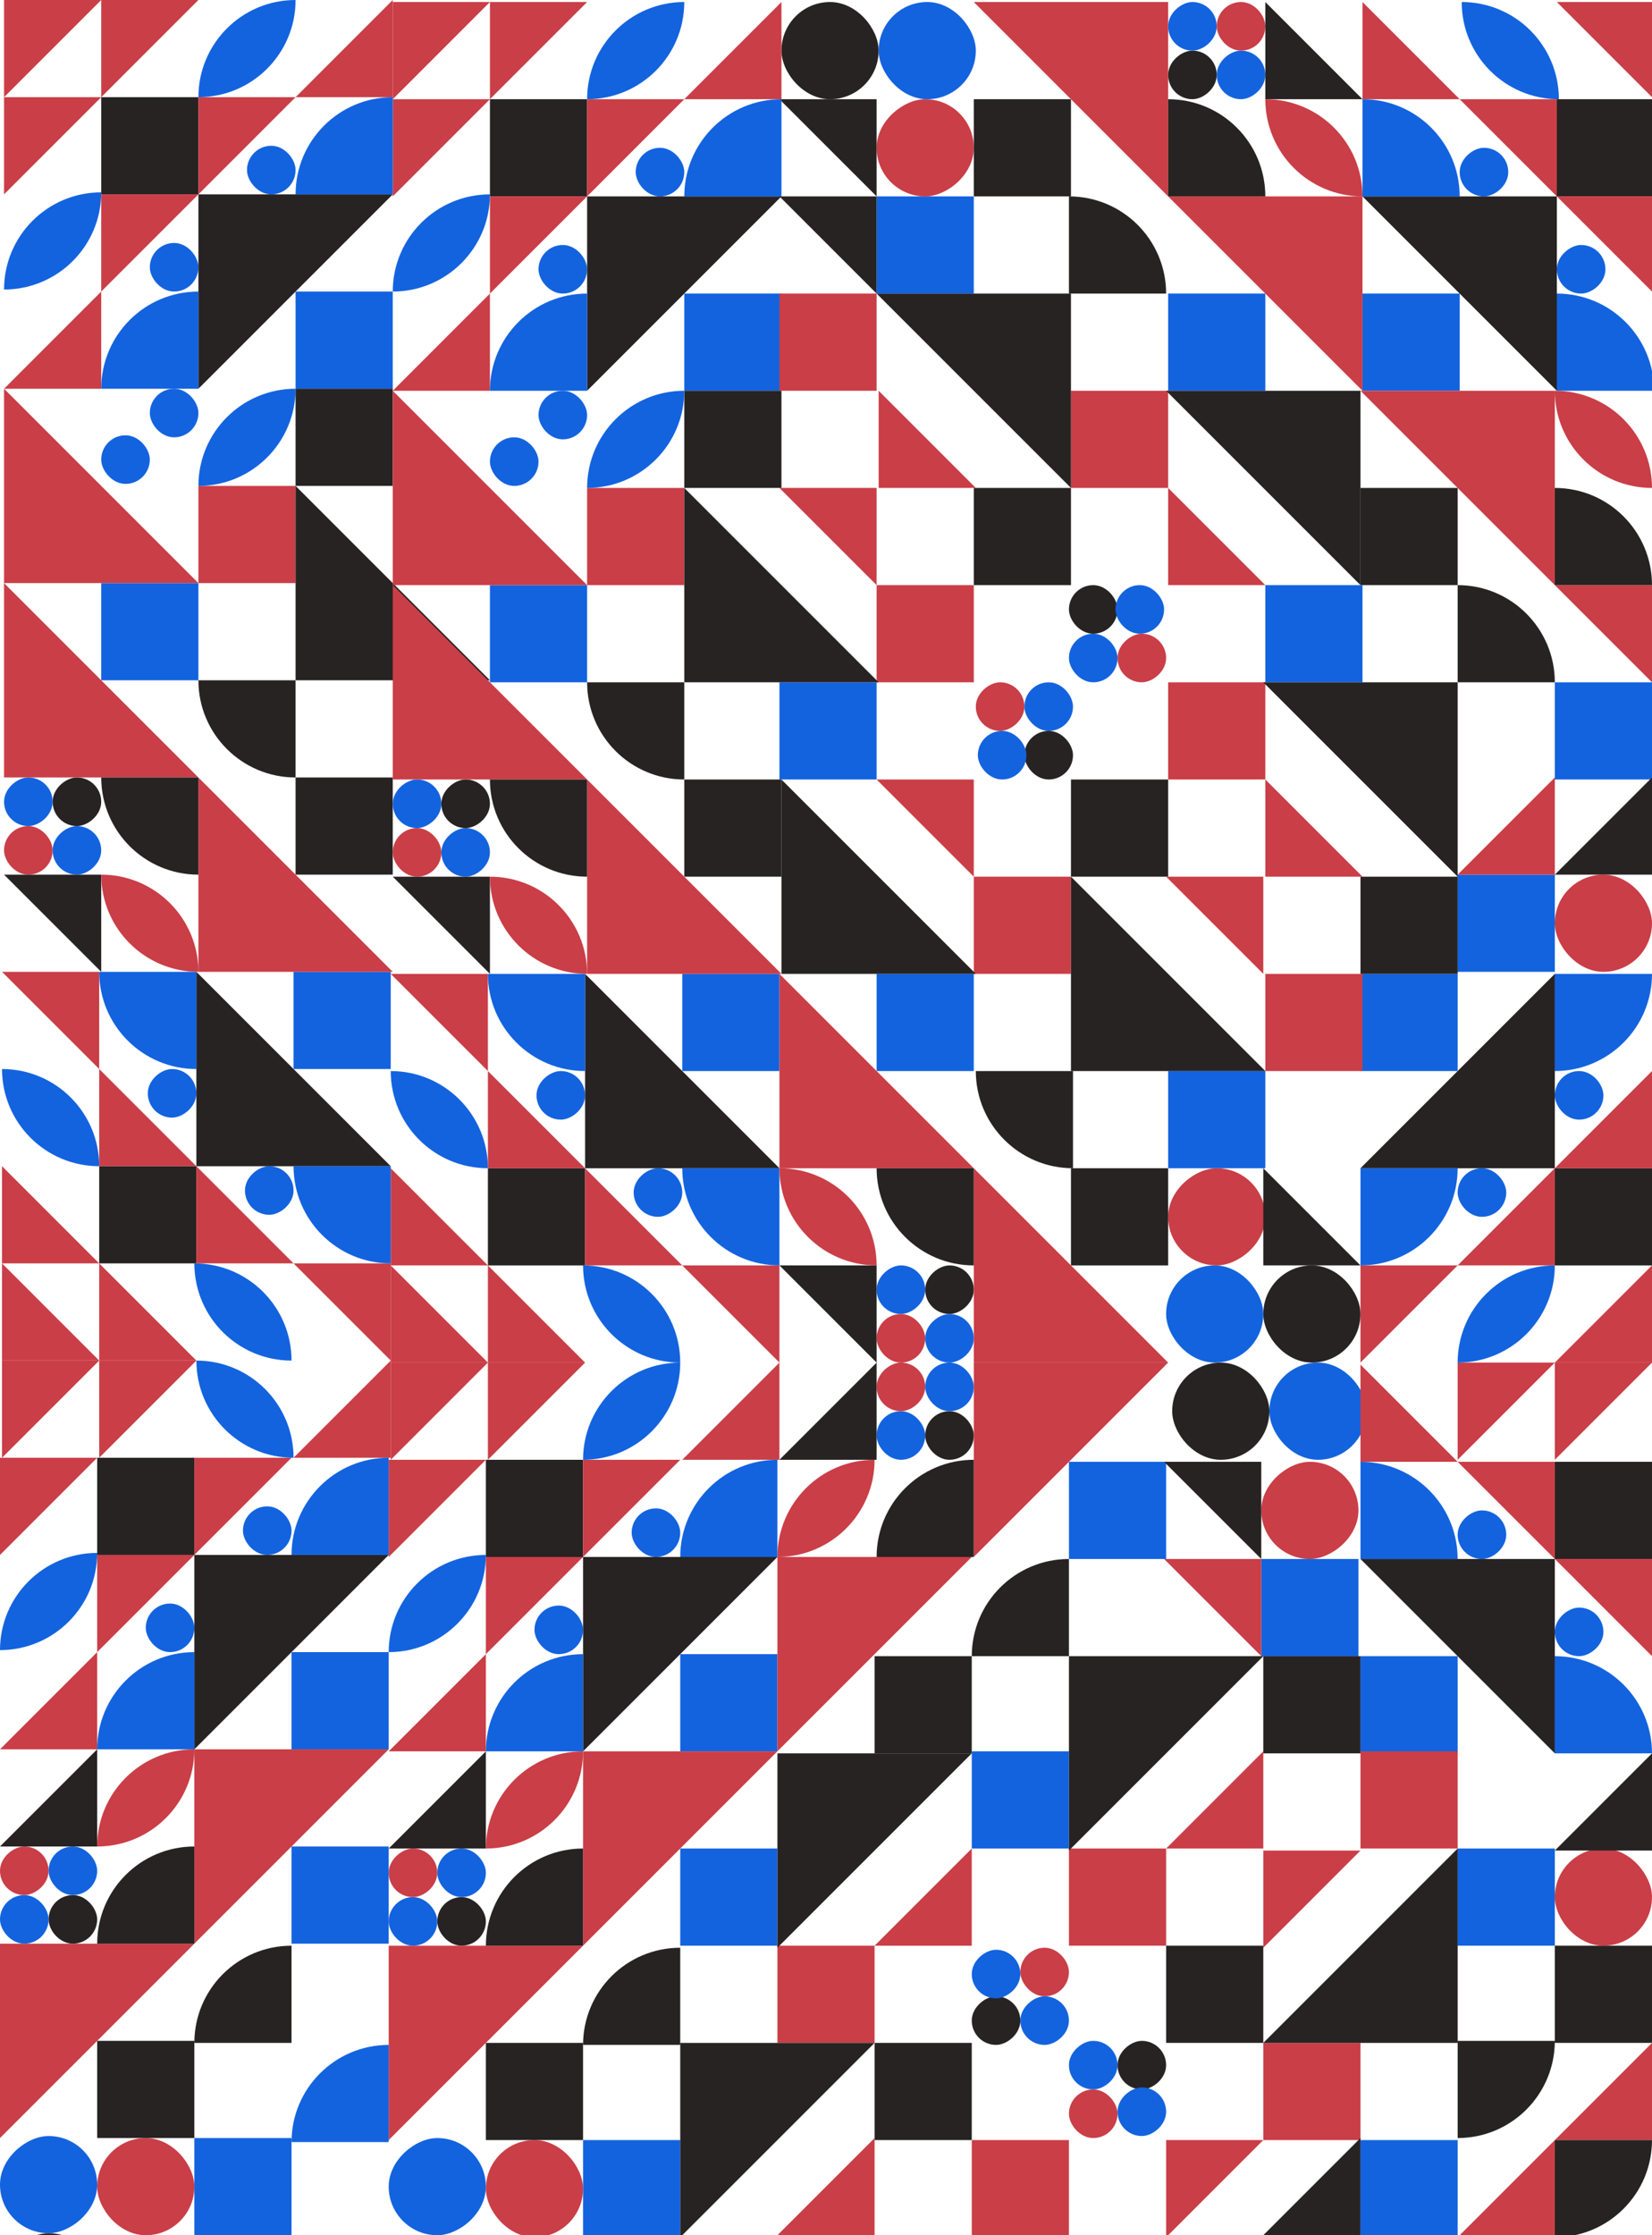 <svg width="816" height="1104" viewBox="0 0 816 1104" fill="none" xmlns="http://www.w3.org/2000/svg">
<g clip-path="url(#clip0_103_1928)">
<rect x="769" y="49" width="48" height="48" fill="#272323"/>
<rect x="240" y="769" width="48" height="48" transform="rotate(-90 240 769)" fill="#272323"/>
<rect x="48" y="768" width="48" height="48" transform="rotate(-90 48 768)" fill="#272323"/>
<rect x="289" y="625" width="48" height="48" transform="rotate(180 289 625)" fill="#272323"/>
<rect x="97" y="624" width="48" height="48" transform="rotate(180 97 624)" fill="#272323"/>
<rect x="242" y="97" width="48" height="48" transform="rotate(-90 242 97)" fill="#272323"/>
<rect x="50" y="96" width="48" height="48" transform="rotate(-90 50 96)" fill="#272323"/>
<rect x="816" y="577" width="48" height="48" transform="rotate(90 816 577)" fill="#272323"/>
<rect x="768" y="722" width="48" height="48" fill="#272323"/>
<rect x="673" y="145" width="48" height="48" fill="#1363DF"/>
<rect x="336" y="865" width="48" height="48" transform="rotate(-90 336 865)" fill="#1363DF"/>
<rect x="144" y="864" width="48" height="48" transform="rotate(-90 144 864)" fill="#1363DF"/>
<rect x="385" y="529" width="48" height="48" transform="rotate(180 385 529)" fill="#1363DF"/>
<rect x="193" y="528" width="48" height="48" transform="rotate(180 193 528)" fill="#1363DF"/>
<rect x="338" y="193" width="48" height="48" transform="rotate(-90 338 193)" fill="#1363DF"/>
<rect x="146" y="192" width="48" height="48" transform="rotate(-90 146 192)" fill="#1363DF"/>
<rect x="720" y="481" width="48" height="48" transform="rotate(90 720 481)" fill="#1363DF"/>
<rect x="672" y="818" width="48" height="48" fill="#1363DF"/>
<rect x="672" y="241" width="48" height="48" fill="#272323"/>
<rect x="432" y="866" width="48" height="48" transform="rotate(-90 432 866)" fill="#272323"/>
<rect x="386" y="433" width="48" height="48" transform="rotate(180 386 433)" fill="#272323"/>
<rect x="194" y="432" width="48" height="48" transform="rotate(180 194 432)" fill="#272323"/>
<rect x="625" y="289" width="48" height="48" fill="#1363DF"/>
<rect x="480" y="913" width="48" height="48" transform="rotate(-90 480 913)" fill="#1363DF"/>
<rect x="433" y="385" width="48" height="48" transform="rotate(180 433 385)" fill="#1363DF"/>
<rect x="338" y="289" width="48" height="48" transform="rotate(180 338 289)" fill="#CA3E47"/>
<rect x="146" y="288" width="48" height="48" transform="rotate(180 146 288)" fill="#CA3E47"/>
<rect x="529" y="193" width="48" height="48" fill="#CA3E47"/>
<rect x="384" y="1009" width="48" height="48" transform="rotate(-90 384 1009)" fill="#CA3E47"/>
<rect x="529" y="481" width="48" height="48" transform="rotate(180 529 481)" fill="#CA3E47"/>
<rect x="672" y="1009" width="48" height="48" transform="rotate(90 672 1009)" fill="#CA3E47"/>
<rect x="433" y="97" width="48" height="48" fill="#1363DF"/>
<rect x="288" y="1105" width="48" height="48" transform="rotate(-90 288 1105)" fill="#1363DF"/>
<rect x="96" y="1104" width="48" height="48" transform="rotate(-90 96 1104)" fill="#1363DF"/>
<rect x="768" y="432" width="48" height="48" transform="rotate(90 768 432)" fill="#1363DF"/>
<rect x="623" y="770" width="48" height="48" fill="#1363DF"/>
<rect x="625" y="577" width="48" height="48" transform="rotate(180 625 577)" fill="#1363DF"/>
<rect x="768" y="913" width="48" height="48" transform="rotate(90 768 913)" fill="#1363DF"/>
<rect x="528" y="289" width="24" height="24" rx="12" fill="#272323"/>
<rect x="480" y="1010" width="24" height="24" rx="12" transform="rotate(-90 480 1010)" fill="#272323"/>
<rect x="530" y="385" width="24" height="24" rx="12" transform="rotate(180 530 385)" fill="#272323"/>
<rect x="576" y="1008" width="24" height="24" rx="12" transform="rotate(90 576 1008)" fill="#272323"/>
<rect x="481" y="721" width="24" height="24" rx="12" transform="rotate(180 481 721)" fill="#272323"/>
<rect x="242" y="385" width="24" height="24" rx="12" transform="rotate(90 242 385)" fill="#272323"/>
<rect x="50" y="384" width="24" height="24" rx="12" transform="rotate(90 50 384)" fill="#272323"/>
<rect x="577" y="49" width="24" height="24" rx="12" transform="rotate(-90 577 49)" fill="#272323"/>
<rect x="240" y="961" width="24" height="24" rx="12" transform="rotate(180 240 961)" fill="#272323"/>
<rect x="48" y="960" width="24" height="24" rx="12" transform="rotate(180 48 960)" fill="#272323"/>
<rect x="481" y="625" width="24" height="24" rx="12" transform="rotate(90 481 625)" fill="#272323"/>
<rect x="386" y="1" width="48" height="48" rx="24" fill="#272323"/>
<rect y="1151" width="48" height="48" rx="24" transform="rotate(-90 0 1151)" fill="#272323"/>
<rect x="579" y="673" width="48" height="48" rx="24" fill="#272323"/>
<rect x="672" y="673" width="48" height="48" rx="24" transform="rotate(180 672 673)" fill="#272323"/>
<rect x="528" y="313" width="24" height="24" rx="12" fill="#1363DF"/>
<rect x="504" y="1010" width="24" height="24" rx="12" transform="rotate(-90 504 1010)" fill="#1363DF"/>
<rect x="530" y="361" width="24" height="24" rx="12" transform="rotate(180 530 361)" fill="#1363DF"/>
<rect x="552" y="1008" width="24" height="24" rx="12" transform="rotate(90 552 1008)" fill="#1363DF"/>
<rect x="481" y="697" width="24" height="24" rx="12" transform="rotate(180 481 697)" fill="#1363DF"/>
<rect x="218" y="385" width="24" height="24" rx="12" transform="rotate(90 218 385)" fill="#1363DF"/>
<rect x="26" y="384" width="24" height="24" rx="12" transform="rotate(90 26 384)" fill="#1363DF"/>
<rect x="601" y="49" width="24" height="24" rx="12" transform="rotate(-90 601 49)" fill="#1363DF"/>
<rect x="240" y="937" width="24" height="24" rx="12" transform="rotate(180 240 937)" fill="#1363DF"/>
<rect x="48" y="936" width="24" height="24" rx="12" transform="rotate(180 48 936)" fill="#1363DF"/>
<rect x="457" y="625" width="24" height="24" rx="12" transform="rotate(90 457 625)" fill="#1363DF"/>
<rect x="551" y="289" width="24" height="24" rx="12" fill="#1363DF"/>
<rect x="480" y="987" width="24" height="24" rx="12" transform="rotate(-90 480 987)" fill="#1363DF"/>
<rect x="507" y="385" width="24" height="24" rx="12" transform="rotate(180 507 385)" fill="#1363DF"/>
<rect x="576" y="1031" width="24" height="24" rx="12" transform="rotate(90 576 1031)" fill="#1363DF"/>
<rect x="457" y="721" width="24" height="24" rx="12" transform="rotate(180 457 721)" fill="#1363DF"/>
<rect x="242" y="409" width="24" height="24" rx="12" transform="rotate(90 242 409)" fill="#1363DF"/>
<rect x="50" y="408" width="24" height="24" rx="12" transform="rotate(90 50 408)" fill="#1363DF"/>
<rect x="577" y="25" width="24" height="24" rx="12" transform="rotate(-90 577 25)" fill="#1363DF"/>
<rect x="216" y="961" width="24" height="24" rx="12" transform="rotate(180 216 961)" fill="#1363DF"/>
<rect x="24" y="960" width="24" height="24" rx="12" transform="rotate(180 24 960)" fill="#1363DF"/>
<rect x="481" y="649" width="24" height="24" rx="12" transform="rotate(90 481 649)" fill="#1363DF"/>
<rect x="721" y="97" width="24" height="24" rx="12" transform="rotate(-90 721 97)" fill="#1363DF"/>
<rect x="288" y="817" width="24" height="24" rx="12" transform="rotate(180 288 817)" fill="#1363DF"/>
<rect x="96" y="816" width="24" height="24" rx="12" transform="rotate(180 96 816)" fill="#1363DF"/>
<rect x="337" y="577" width="24" height="24" rx="12" transform="rotate(90 337 577)" fill="#1363DF"/>
<rect x="145" y="576" width="24" height="24" rx="12" transform="rotate(90 145 576)" fill="#1363DF"/>
<rect x="290" y="145" width="24" height="24" rx="12" transform="rotate(180 290 145)" fill="#1363DF"/>
<rect x="290" y="217" width="24" height="24" rx="12" transform="rotate(180 290 217)" fill="#1363DF"/>
<rect x="98" y="216" width="24" height="24" rx="12" transform="rotate(180 98 216)" fill="#1363DF"/>
<rect x="266" y="240" width="24" height="24" rx="12" transform="rotate(180 266 240)" fill="#1363DF"/>
<rect x="74" y="239" width="24" height="24" rx="12" transform="rotate(180 74 239)" fill="#1363DF"/>
<rect x="98" y="144" width="24" height="24" rx="12" transform="rotate(180 98 144)" fill="#1363DF"/>
<rect x="768" y="529" width="24" height="24" rx="12" fill="#1363DF"/>
<rect x="720" y="770" width="24" height="24" rx="12" transform="rotate(-90 720 770)" fill="#1363DF"/>
<rect x="769" y="145" width="24" height="24" rx="12" transform="rotate(-90 769 145)" fill="#1363DF"/>
<rect x="336" y="769" width="24" height="24" rx="12" transform="rotate(180 336 769)" fill="#1363DF"/>
<rect x="144" y="768" width="24" height="24" rx="12" transform="rotate(180 144 768)" fill="#1363DF"/>
<rect x="289" y="529" width="24" height="24" rx="12" transform="rotate(90 289 529)" fill="#1363DF"/>
<rect x="97" y="528" width="24" height="24" rx="12" transform="rotate(90 97 528)" fill="#1363DF"/>
<rect x="338" y="97" width="24" height="24" rx="12" transform="rotate(180 338 97)" fill="#1363DF"/>
<rect x="146" y="96" width="24" height="24" rx="12" transform="rotate(180 146 96)" fill="#1363DF"/>
<rect x="720" y="577" width="24" height="24" rx="12" fill="#1363DF"/>
<rect x="768" y="818" width="24" height="24" rx="12" transform="rotate(-90 768 818)" fill="#1363DF"/>
<rect x="434" y="1" width="48" height="48" rx="24" fill="#1363DF"/>
<rect x="192" y="1104" width="48" height="48" rx="24" transform="rotate(-90 192 1104)" fill="#1363DF"/>
<rect y="1103" width="48" height="48" rx="24" transform="rotate(-90 0 1103)" fill="#1363DF"/>
<rect x="627" y="673" width="48" height="48" rx="24" fill="#1363DF"/>
<rect x="624" y="673" width="48" height="48" rx="24" transform="rotate(180 624 673)" fill="#1363DF"/>
<rect x="552" y="337" width="24" height="24" rx="12" transform="rotate(-90 552 337)" fill="#CA3E47"/>
<rect x="528" y="986" width="24" height="24" rx="12" transform="rotate(180 528 986)" fill="#CA3E47"/>
<rect x="506" y="337" width="24" height="24" rx="12" transform="rotate(90 506 337)" fill="#CA3E47"/>
<rect x="528" y="1032" width="24" height="24" rx="12" fill="#CA3E47"/>
<rect x="457" y="673" width="24" height="24" rx="12" transform="rotate(90 457 673)" fill="#CA3E47"/>
<rect x="194" y="409" width="24" height="24" rx="12" fill="#CA3E47"/>
<rect x="2" y="408" width="24" height="24" rx="12" fill="#CA3E47"/>
<rect x="625" y="25" width="24" height="24" rx="12" transform="rotate(180 625 25)" fill="#CA3E47"/>
<rect x="216" y="913" width="24" height="24" rx="12" transform="rotate(90 216 913)" fill="#CA3E47"/>
<rect x="24" y="912" width="24" height="24" rx="12" transform="rotate(90 24 912)" fill="#CA3E47"/>
<rect x="433" y="649" width="24" height="24" rx="12" fill="#CA3E47"/>
<rect x="433" y="97" width="48" height="48" rx="24" transform="rotate(-90 433 97)" fill="#CA3E47"/>
<rect x="288" y="1105" width="48" height="48" rx="24" transform="rotate(180 288 1105)" fill="#CA3E47"/>
<rect x="96" y="1104" width="48" height="48" rx="24" transform="rotate(180 96 1104)" fill="#CA3E47"/>
<rect x="768" y="432" width="48" height="48" rx="24" fill="#CA3E47"/>
<rect x="623" y="770" width="48" height="48" rx="24" transform="rotate(-90 623 770)" fill="#CA3E47"/>
<rect x="625" y="577" width="48" height="48" rx="24" transform="rotate(90 625 577)" fill="#CA3E47"/>
<rect x="768" y="913" width="48" height="48" rx="24" fill="#CA3E47"/>
<rect x="577" y="337" width="48" height="48" fill="#CA3E47"/>
<rect x="528" y="961" width="48" height="48" transform="rotate(-90 528 961)" fill="#CA3E47"/>
<rect x="481" y="337" width="48" height="48" transform="rotate(180 481 337)" fill="#CA3E47"/>
<rect x="528" y="1057" width="48" height="48" transform="rotate(90 528 1057)" fill="#CA3E47"/>
<rect x="672" y="433" width="48" height="48" fill="#272323"/>
<rect x="624" y="866" width="48" height="48" transform="rotate(-90 624 866)" fill="#272323"/>
<rect x="386" y="241" width="48" height="48" transform="rotate(180 386 241)" fill="#272323"/>
<rect x="194" y="240" width="48" height="48" transform="rotate(180 194 240)" fill="#272323"/>
<rect x="481" y="241" width="48" height="48" fill="#272323"/>
<rect x="432" y="1057" width="48" height="48" transform="rotate(-90 432 1057)" fill="#272323"/>
<rect x="577" y="433" width="48" height="48" transform="rotate(180 577 433)" fill="#272323"/>
<rect x="624" y="961" width="48" height="48" transform="rotate(90 624 961)" fill="#272323"/>
<rect x="385" y="145" width="48" height="48" fill="#CA3E47"/>
<rect x="673" y="529" width="48" height="48" transform="rotate(180 673 529)" fill="#CA3E47"/>
<rect x="720" y="865" width="48" height="48" transform="rotate(90 720 865)" fill="#CA3E47"/>
<rect x="768" y="337" width="48" height="48" fill="#1363DF"/>
<rect x="528" y="770" width="48" height="48" transform="rotate(-90 528 770)" fill="#1363DF"/>
<rect x="290" y="337" width="48" height="48" transform="rotate(180 290 337)" fill="#1363DF"/>
<rect x="98" y="336" width="48" height="48" transform="rotate(180 98 336)" fill="#1363DF"/>
<rect x="577" y="145" width="48" height="48" fill="#1363DF"/>
<rect x="336" y="961" width="48" height="48" transform="rotate(-90 336 961)" fill="#1363DF"/>
<rect x="144" y="960" width="48" height="48" transform="rotate(-90 144 960)" fill="#1363DF"/>
<rect x="481" y="529" width="48" height="48" transform="rotate(180 481 529)" fill="#1363DF"/>
<rect x="720" y="1057" width="48" height="48" transform="rotate(90 720 1057)" fill="#1363DF"/>
<rect x="481" y="49" width="48" height="48" fill="#272323"/>
<rect x="240" y="1057" width="48" height="48" transform="rotate(-90 240 1057)" fill="#272323"/>
<rect x="48" y="1056" width="48" height="48" transform="rotate(-90 48 1056)" fill="#272323"/>
<rect x="577" y="625" width="48" height="48" transform="rotate(180 577 625)" fill="#272323"/>
<rect x="816" y="961" width="48" height="48" transform="rotate(90 816 961)" fill="#272323"/>
<path d="M241 673L193 721L193 673L241 673Z" fill="#CA3E47"/>
<path d="M49 672L1 720L1 672L49 672Z" fill="#CA3E47"/>
<path d="M193 625L241 673L193 673L193 625Z" fill="#CA3E47"/>
<path d="M1 624L49 672L1 672L1 624Z" fill="#CA3E47"/>
<path d="M242 1L194 49L194 1L242 1Z" fill="#CA3E47"/>
<path d="M50 0L2 48L2 6.29444e-06L50 0Z" fill="#CA3E47"/>
<path d="M720 721L768 673L720 673L720 721Z" fill="#CA3E47"/>
<path d="M289 673L241 721L241 673L289 673Z" fill="#CA3E47"/>
<path d="M97 672L49 720L49 672L97 672Z" fill="#CA3E47"/>
<path d="M193 577L241 625L193 625L193 577Z" fill="#CA3E47"/>
<path d="M1 576L49 624L1 624L1 576Z" fill="#CA3E47"/>
<path d="M290 1L242 49L242 1L290 1Z" fill="#CA3E47"/>
<path d="M98 0L50 48L50 6.29444e-06L98 0Z" fill="#CA3E47"/>
<path d="M768 673L816 625L816 673L768 673Z" fill="#CA3E47"/>
<path d="M817 49L769 1L817 1L817 49Z" fill="#CA3E47"/>
<path d="M240 721L192 769L192 721L240 721Z" fill="#CA3E47"/>
<path d="M48 720L2.56915e-06 768L-3.72529e-06 720L48 720Z" fill="#CA3E47"/>
<path d="M241 625L289 673L241 673L241 625Z" fill="#CA3E47"/>
<path d="M49 624L97 672L49 672L49 624Z" fill="#CA3E47"/>
<path d="M242 49L194 97L194 49L242 49Z" fill="#CA3E47"/>
<path d="M50 48L2 96L2 48L50 48Z" fill="#CA3E47"/>
<path d="M768 721L816 673L768 673L768 721Z" fill="#CA3E47"/>
<path d="M769 193L673 97L769 97L769 193Z" fill="#272323"/>
<path d="M384 769L288 865L288 769L384 769Z" fill="#272323"/>
<path d="M192 768L96 864L96 768L192 768Z" fill="#272323"/>
<path d="M289 481L385 577L289 577L289 481Z" fill="#272323"/>
<path d="M97 480L193 576L97 576L97 480Z" fill="#272323"/>
<path d="M386 97L290 193L290 97L386 97Z" fill="#272323"/>
<path d="M194 96L98 192L98 96L194 96Z" fill="#272323"/>
<path d="M672 577L768 481L768 577L672 577Z" fill="#272323"/>
<path d="M768 866L672 770L768 770L768 866Z" fill="#272323"/>
<path d="M672 289L576 193L672 193L672 289Z" fill="#272323"/>
<path d="M480 866L384 962L384 866L480 866Z" fill="#272323"/>
<path d="M386 385L482 481L386 481L386 385Z" fill="#272323"/>
<path d="M576 1152L672 1056L672 1152L576 1152Z" fill="#272323"/>
<path d="M529 241L433 145L529 145L529 241Z" fill="#272323"/>
<path d="M432 1009L336 1105L336 1009L432 1009Z" fill="#272323"/>
<path d="M529 433L625 529L529 529L529 433Z" fill="#272323"/>
<path d="M624 1009L720 913L720 1009L624 1009Z" fill="#272323"/>
<path d="M720 433L624 337L720 337L720 433Z" fill="#272323"/>
<path d="M624 818L528 914L528 818L624 818Z" fill="#272323"/>
<path d="M338 241L434 337L338 337L338 241Z" fill="#272323"/>
<path d="M146 240L242 336L146 336L146 240Z" fill="#272323"/>
<path d="M768 289L672 193L768 193L768 289Z" fill="#CA3E47"/>
<path d="M480 769L384 865L384 769L480 769Z" fill="#CA3E47"/>
<path d="M290 385L386 481L290 481L290 385Z" fill="#CA3E47"/>
<path d="M98 384L194 480L98 480L98 384Z" fill="#CA3E47"/>
<path d="M385 721L433 673L433 721L385 721Z" fill="#272323"/>
<path d="M242 481L194 433L242 433L242 481Z" fill="#272323"/>
<path d="M50 480L2 432L50 432L50 480Z" fill="#272323"/>
<path d="M625 1L673 49L625 49V1Z" fill="#272323"/>
<path d="M192 913L240 865L240 913L192 913Z" fill="#272323"/>
<path d="M0 912L48 864L48 912L0 912Z" fill="#272323"/>
<path d="M433 673L385 625L433 625L433 673Z" fill="#272323"/>
<path d="M433 97L385 49L433 49L433 97Z" fill="#272323"/>
<path d="M768 432L816 384L816 432L768 432Z" fill="#272323"/>
<path d="M623 770L575 722L623 722L623 770Z" fill="#272323"/>
<path d="M433 145L385 97L433 97L433 145Z" fill="#272323"/>
<path d="M720 432L768 384L768 432L720 432Z" fill="#CA3E47"/>
<path d="M623 818L575 770L623 770L623 818Z" fill="#CA3E47"/>
<path d="M624 577L672 625L624 625L624 577Z" fill="#272323"/>
<path d="M768 914L816 866L816 914L768 914Z" fill="#272323"/>
<path d="M673 1L721 49L673 49V1Z" fill="#CA3E47"/>
<path d="M192 865L240 817L240 865L192 865Z" fill="#CA3E47"/>
<path d="M0 864L48 816L48 864L0 864Z" fill="#CA3E47"/>
<path d="M385 673L337 625L385 625L385 673Z" fill="#CA3E47"/>
<path d="M193 672L145 624L193 624L193 672Z" fill="#CA3E47"/>
<path d="M194 193L242 145L242 193L194 193Z" fill="#CA3E47"/>
<path d="M2 192L50 144L50 192L2 192Z" fill="#CA3E47"/>
<path d="M672 674L720 722L672 722L672 674Z" fill="#CA3E47"/>
<path d="M769 97L721 49L769 49V97Z" fill="#CA3E47"/>
<path d="M288 769L240 817L240 769L288 769Z" fill="#CA3E47"/>
<path d="M96 768L48 816L48 768L96 768Z" fill="#CA3E47"/>
<path d="M289 577L337 625L289 625L289 577Z" fill="#CA3E47"/>
<path d="M97 576L145 624L97 624L97 576Z" fill="#CA3E47"/>
<path d="M290 97L242 145L242 97L290 97Z" fill="#CA3E47"/>
<path d="M98 96L50 144L50 96L98 96Z" fill="#CA3E47"/>
<path d="M768 577L816 529L816 577L768 577Z" fill="#CA3E47"/>
<path d="M768 770L720 722L768 722L768 770Z" fill="#CA3E47"/>
<path d="M817 145L769 97H817V145Z" fill="#CA3E47"/>
<path d="M336 721L288 769L288 721L336 721Z" fill="#CA3E47"/>
<path d="M144 720L96 768L96 720L144 720Z" fill="#CA3E47"/>
<path d="M241 529L289 577L241 577L241 529Z" fill="#CA3E47"/>
<path d="M49 528L97 576L49 576L49 528Z" fill="#CA3E47"/>
<path d="M338 49L290 97L290 49L338 49Z" fill="#CA3E47"/>
<path d="M146 48L98 96L98 48L146 48Z" fill="#CA3E47"/>
<path d="M720 625L768 577L768 625L720 625Z" fill="#CA3E47"/>
<path d="M816 818L768 770L816 770L816 818Z" fill="#CA3E47"/>
<path d="M337 721L385 673L385 721L337 721Z" fill="#CA3E47"/>
<path d="M145 720L193 672L193 720L145 720Z" fill="#CA3E47"/>
<path d="M241 529L193 481L241 481L241 529Z" fill="#CA3E47"/>
<path d="M49 528L1 480L49 480L49 528Z" fill="#CA3E47"/>
<path d="M338 49L386 1L386 49L338 49Z" fill="#CA3E47"/>
<path d="M146 48L194 -2.50403e-07L194 48L146 48Z" fill="#CA3E47"/>
<path d="M720 625L672 673L672 625L720 625Z" fill="#CA3E47"/>
<path d="M577 241L625 289H577V241Z" fill="#CA3E47"/>
<path d="M432 961L480 913L480 961L432 961Z" fill="#CA3E47"/>
<path d="M481 433L433 385L481 385L481 433Z" fill="#CA3E47"/>
<path d="M624 1057L576 1105L576 1057L624 1057Z" fill="#CA3E47"/>
<path d="M434 193L482 241H434V193Z" fill="#CA3E47"/>
<path d="M384 1104L432 1056L432 1104L384 1104Z" fill="#CA3E47"/>
<path d="M624 481L576 433L624 433L624 481Z" fill="#CA3E47"/>
<path d="M672 914L624 962L624 914L672 914Z" fill="#CA3E47"/>
<path d="M625 385L673 433H625V385Z" fill="#CA3E47"/>
<path d="M576 913L624 865L624 913L576 913Z" fill="#CA3E47"/>
<path d="M433 289L385 241L433 241L433 289Z" fill="#CA3E47"/>
<path d="M864 385L768 289L864 289L864 385Z" fill="#CA3E47"/>
<path d="M577 673L481 769L481 673L577 673Z" fill="#CA3E47"/>
<path d="M194 289L290 385L194 385L194 289Z" fill="#CA3E47"/>
<path d="M2 288L98 384L2 384L2 288Z" fill="#CA3E47"/>
<path d="M194 193L290 289L194 289L194 193Z" fill="#CA3E47"/>
<path d="M2 192L98 288L2 288L2 192Z" fill="#CA3E47"/>
<path d="M673 193L577 97L673 97L673 193Z" fill="#CA3E47"/>
<path d="M384 865L288 961L288 865L384 865Z" fill="#CA3E47"/>
<path d="M192 864L96 960L96 864L192 864Z" fill="#CA3E47"/>
<path d="M385 481L481 577L385 577L385 481Z" fill="#CA3E47"/>
<path d="M672 1153L768 1057L768 1153L672 1153Z" fill="#CA3E47"/>
<path d="M577 97L481 1L577 1L577 97Z" fill="#CA3E47"/>
<path d="M288 961L192 1057L192 961L288 961Z" fill="#CA3E47"/>
<path d="M96 960L5.1383e-06 1056L-7.45058e-06 960L96 960Z" fill="#CA3E47"/>
<path d="M481 577L577 673L481 673L481 577Z" fill="#CA3E47"/>
<path d="M768 1057L864 961L864 1057L768 1057Z" fill="#CA3E47"/>
<path d="M721 97C721 70.49 699.51 49 673 49V49V97H721V97Z" fill="#1363DF"/>
<path d="M288 817C261.49 817 240 838.49 240 865V865L288 865L288 817V817Z" fill="#1363DF"/>
<path d="M96 816C69.49 816 48 837.49 48 864V864L96 864L96 816V816Z" fill="#1363DF"/>
<path d="M192 1010C165.49 1010 144 1031.49 144 1058V1058L192 1058L192 1010V1010Z" fill="#1363DF"/>
<path d="M337 577C337 603.51 358.49 625 385 625V625L385 577L337 577V577Z" fill="#1363DF"/>
<path d="M145 576C145 602.51 166.49 624 193 624V624L193 576L145 576V576Z" fill="#1363DF"/>
<path d="M290 145C263.49 145 242 166.49 242 193V193L290 193L290 145V145Z" fill="#1363DF"/>
<path d="M98 144C71.49 144 50 165.49 50 192V192L98 192L98 144V144Z" fill="#1363DF"/>
<path d="M768 529C794.51 529 816 507.51 816 481V481L768 481L768 529V529Z" fill="#1363DF"/>
<path d="M720 770C720 743.49 698.51 722 672 722V722L672 770L720 770V770Z" fill="#1363DF"/>
<path d="M625 97C625 70.49 603.51 49 577 49V49V97H625V97Z" fill="#272323"/>
<path d="M288 913C261.49 913 240 934.49 240 961V961L288 961L288 913V913Z" fill="#272323"/>
<path d="M96 912C69.49 912 48 933.49 48 960V960L96 960L96 912V912Z" fill="#272323"/>
<path d="M433 577C433 603.51 454.49 625 481 625V625L481 577L433 577V577Z" fill="#272323"/>
<path d="M768 1105C794.51 1105 816 1083.51 816 1057V1057L768 1057L768 1105V1105Z" fill="#272323"/>
<path d="M722 1C722 27.51 743.49 49 770 49V49V49C770 22.49 748.51 1 722 1V1V1Z" fill="#1363DF"/>
<path d="M192 816C218.51 816 240 794.51 240 768V768V768C213.49 768 192 789.49 192 816V816V816Z" fill="#1363DF"/>
<path d="M0 815C26.51 815 48 793.51 48 767V767V767C21.49 767 -1.15877e-06 788.49 0 815V815V815Z" fill="#1363DF"/>
<path d="M336 673C336 646.49 314.51 625 288 625V625V625C288 651.51 309.49 673 336 673V673V673Z" fill="#1363DF"/>
<path d="M144 672C144 645.49 122.51 624 96 624V624V624C96 650.51 117.49 672 144 672V672V672Z" fill="#1363DF"/>
<path d="M194 144C220.51 144 242 122.51 242 96V96V96C215.49 96 194 117.49 194 144V144V144Z" fill="#1363DF"/>
<path d="M2 143C28.51 143 50 121.51 50 95V95V95C23.49 95 2 116.49 2 143V143V143Z" fill="#1363DF"/>
<path d="M98 240C124.51 240 146 218.51 146 192V192V192C119.49 192 98 213.49 98 240V240V240Z" fill="#1363DF"/>
<path d="M290 241C316.51 241 338 219.51 338 193V193V193C311.49 193 290 214.49 290 241V241V241Z" fill="#1363DF"/>
<path d="M625 49C625 75.51 646.49 97 673 97V97V97C673 70.49 651.51 49 625 49V49V49Z" fill="#CA3E47"/>
<path d="M240 913C266.51 913 288 891.51 288 865V865V865C261.49 865 240 886.49 240 913V913V913Z" fill="#CA3E47"/>
<path d="M48 912C74.51 912 96 890.51 96 864V864V864C69.49 864 48 885.49 48 912V912V912Z" fill="#CA3E47"/>
<path d="M433 625C433 598.49 411.51 577 385 577V577V577C385 603.51 406.49 625 433 625V625V625Z" fill="#CA3E47"/>
<path d="M768 193C768 219.51 789.49 241 816 241V241V241C816 214.49 794.51 193 768 193V193V193Z" fill="#CA3E47"/>
<path d="M384 769C410.51 769 432 747.51 432 721V721V721C405.49 721 384 742.49 384 769V769V769Z" fill="#CA3E47"/>
<path d="M290 481C290 454.49 268.51 433 242 433V433V433C242 459.51 263.49 481 290 481V481V481Z" fill="#CA3E47"/>
<path d="M98 480C98 453.49 76.51 432 50 432V432V432C50 458.51 71.49 480 98 480V480V480Z" fill="#CA3E47"/>
<path d="M288 721C314.51 721 336 699.51 336 673V673V673C309.49 673 288 694.49 288 721V721V721Z" fill="#1363DF"/>
<path d="M145 720C118.49 720 97 698.51 97 672V672V672C123.51 672 145 693.49 145 720V720V720Z" fill="#1363DF"/>
<path d="M241 577C241 550.49 219.51 529 193 529V529V529C193 555.51 214.49 577 241 577V577V577Z" fill="#1363DF"/>
<path d="M49 576C49 549.49 27.51 528 1 528V528V528C1 554.51 22.49 576 49 576V576V576Z" fill="#1363DF"/>
<path d="M290 49C316.51 49 338 27.51 338 1V1V1C311.49 1 290 22.49 290 49V49V49Z" fill="#1363DF"/>
<path d="M98 48C124.51 48 146 26.51 146 0V0V0C119.49 1.15877e-06 98 21.49 98 48V48V48Z" fill="#1363DF"/>
<path d="M768 625C741.49 625 720 646.49 720 673V673V673C746.51 673 768 651.51 768 625V625V625Z" fill="#1363DF"/>
<path d="M817 193C817 166.49 795.51 145 769 145V145L769 193L817 193V193Z" fill="#1363DF"/>
<path d="M384 721C357.49 721 336 742.49 336 769V769L384 769L384 721V721Z" fill="#1363DF"/>
<path d="M192 720C165.49 720 144 741.49 144 768V768L192 768L192 720V720Z" fill="#1363DF"/>
<path d="M241 481C241 507.51 262.49 529 289 529V529L289 481L241 481V481Z" fill="#1363DF"/>
<path d="M49 480C49 506.51 70.49 528 97 528V528L97 480L49 480V480Z" fill="#1363DF"/>
<path d="M386 49C359.49 49 338 70.49 338 97V97L386 97L386 49V49Z" fill="#1363DF"/>
<path d="M194 48C167.49 48 146 69.49 146 96V96L194 96L194 48V48Z" fill="#1363DF"/>
<path d="M672 625C698.51 625 720 603.51 720 577V577L672 577L672 625V625Z" fill="#1363DF"/>
<path d="M816 866C816 839.49 794.51 818 768 818V818L768 866L816 866V866Z" fill="#1363DF"/>
<path d="M816 289C816 262.49 794.51 241 768 241V241L768 289L816 289V289Z" fill="#272323"/>
<path d="M481 721C454.49 721 433 742.49 433 769V769L481 769L481 721V721Z" fill="#272323"/>
<path d="M242 385C242 411.51 263.49 433 290 433V433L290 385L242 385V385Z" fill="#272323"/>
<path d="M50 384C50 410.51 71.49 432 98 432V432L98 384L50 384V384Z" fill="#272323"/>
<path d="M768 337C768 310.49 746.51 289 720 289V289L720 337L768 337V337Z" fill="#272323"/>
<path d="M528 770C501.49 770 480 791.49 480 818V818L528 818L528 770V770Z" fill="#272323"/>
<path d="M290 337C290 363.51 311.49 385 338 385V385L338 337L290 337V337Z" fill="#272323"/>
<path d="M98 336C98 362.51 119.49 384 146 384V384L146 336L98 336V336Z" fill="#272323"/>
<path d="M576 145C576 118.49 554.51 97 528 97V97L528 145L576 145V145Z" fill="#272323"/>
<path d="M336 962C309.49 962 288 983.49 288 1010V1010L336 1010L336 962V962Z" fill="#272323"/>
<path d="M144 961C117.49 961 96 982.49 96 1009V1009L144 1009L144 961V961Z" fill="#272323"/>
<path d="M482 529C482 555.51 503.49 577 530 577V577L530 529L482 529V529Z" fill="#272323"/>
<path d="M720 1056C746.51 1056 768 1034.51 768 1008V1008L720 1008L720 1056V1056Z" fill="#272323"/>
</g>
<defs>
<clipPath id="clip0_103_1928">
<rect width="816" height="1104" fill="white"/>
</clipPath>
</defs>
</svg>
